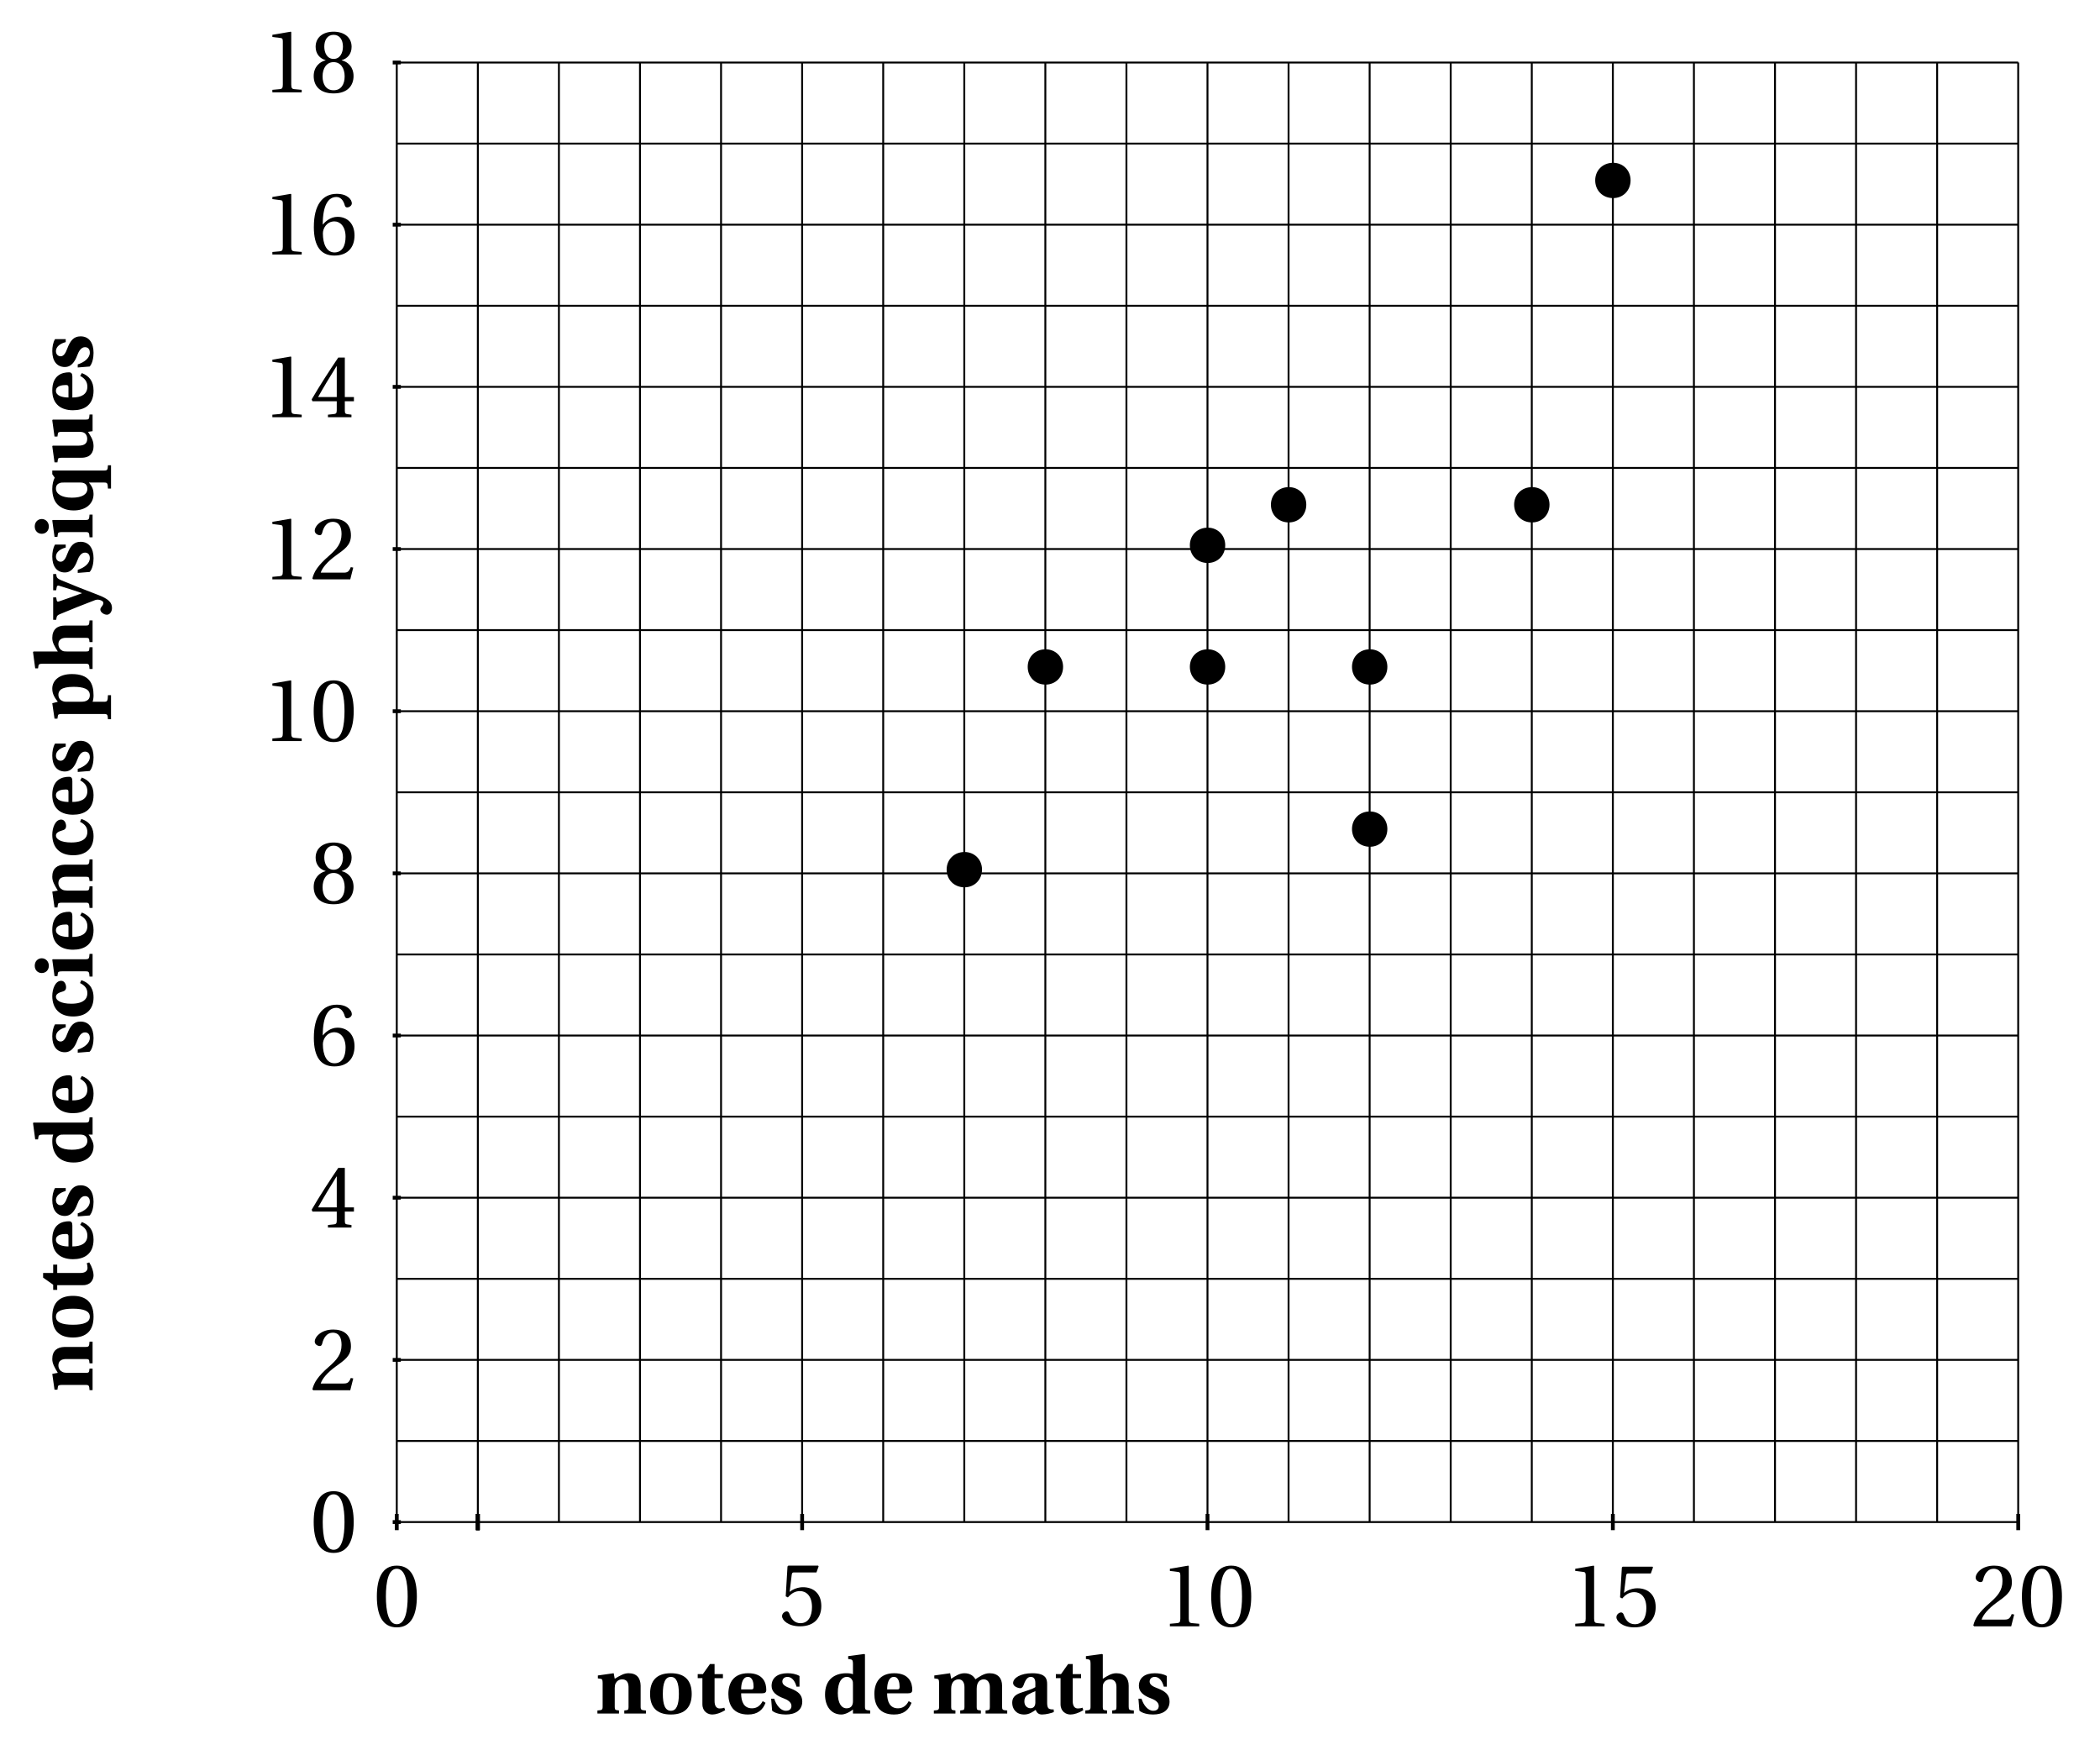 <svg xmlns="http://www.w3.org/2000/svg" xmlns:xlink="http://www.w3.org/1999/xlink" width="439.683pt" height="366.267pt" viewBox="0 0 439.683 366.267"><defs><path id="a" d="M.781-6.25C.781-2.5 1.875.219 4.953.219S9.156-2.5 9.156-6.25c0-3.734-1.125-6.453-4.203-6.453S.781-9.984.781-6.25m1.891 0c0-3.031.516-5.797 2.281-5.797 1.766 0 2.281 2.766 2.281 5.797 0 3.047-.516 5.812-2.281 5.812-1.766 0-2.281-2.766-2.281-5.812m0 0"/><path id="b" d="M.75-1.906c0 .859 1.312 2.125 3.75 2.125 3.078 0 4.469-1.875 4.469-4.234 0-2.625-1.625-3.953-3.859-3.953-1.031 0-2.141.438-2.75.969l-.016-.016.422-3.5c.062-.484.172-.547.531-.547h4.656l.453-1.266-.094-.156h-6.25l-.172.172-.375 6.25.453.234C2.75-6.719 3.5-7.156 4.516-7.156c1.188 0 2.5.875 2.5 3.344 0 1.922-.766 3.375-2.406 3.375-1.312 0-1.969-.938-2.344-2.016-.094-.266-.281-.453-.531-.453-.375 0-.984.375-.984 1m0 0"/><path id="c" d="M2.031 0h6.141v-.531l-1.562-.141c-.406-.047-.625-.188-.625-.922v-11.016l-.094-.094-3.859.656v.453l1.75.219c.312.031.438.172.438.719v9.062c0 .359-.047.578-.156.719-.109.141-.266.172-.469.203l-1.562.141Zm0 0"/><path id="d" d="M.5-.172.703 0H8.438l.625-2.469-.516-.094c-.391 1.016-.766 1.156-1.531 1.156H2.25c.297-.984 1.406-2.312 3.141-3.562 1.797-1.312 3.188-2.156 3.188-4.234 0-2.609-1.734-3.5-3.703-3.5-2.562 0-3.875 1.547-3.875 2.516 0 .641.703.938 1.031.938.328 0 .453-.203.531-.516.297-1.281 1.031-2.281 2.188-2.281 1.438 0 1.859 1.188 1.859 2.562 0 2-1.016 3.141-2.656 4.578C1.656-2.906.859-1.625.5-.172m0 0"/><path id="e" d="m.359-3.734.156.391h5.094v1.906c0 .641-.203.734-.656.781l-1.188.125V0H8.688v-.531l-.828-.109c-.438-.062-.562-.156-.562-.797v-1.906h1.906v-.875H7.297v-8.266h-1.375c-1.75 2.578-3.859 5.828-5.562 8.75m1.344-.484c1.125-2.031 2.438-4.188 3.859-6.469h.047v6.469Zm0 0"/><path id="f" d="M.812-5.766c0 4.031 1.469 5.984 4.281 5.984C7.859.219 9.328-1.453 9.328-4c0-2.531-1.547-3.891-3.562-3.891-1.469 0-2.562.984-3.062 1.609h-.031c.016-4.125 1.188-5.766 2.875-5.766.859 0 1.469.703 1.75 1.781.062.219.203.406.484.406.406 0 .984-.344.984-.859 0-.766-.906-1.984-3.156-1.984-2.969 0-4.797 2.281-4.797 6.938m1.891 1.344c0-1.125.859-2.516 2.422-2.516 1.188 0 2.328 1.062 2.328 3.219 0 1.969-.75 3.281-2.328 3.281-1.625 0-2.422-1.734-2.422-3.984m0 0"/><path id="g" d="M.781-3.406c0 1.891 1.141 3.625 4.172 3.625 3.016 0 4.172-1.734 4.172-3.625 0-1.906-1.188-3-2.469-3.297V-6.75c1.141-.297 2.062-1.25 2.062-2.781 0-2.031-1.625-3.172-3.766-3.172-2.156 0-3.766 1.141-3.766 3.172C1.188-8 2.141-7.047 3.266-6.75v.047C2.016-6.406.781-5.312.781-3.406m1.859.062c0-1.703.828-2.984 2.312-2.984 1.484 0 2.312 1.281 2.312 2.984 0 1.656-.734 2.906-2.312 2.906-1.578 0-2.312-1.25-2.312-2.906M3-9.562c0-1.438.688-2.484 1.953-2.484 1.266 0 1.953 1.047 1.953 2.484C6.906-8.297 6.312-7 4.953-7 3.594-7 3-8.297 3-9.562m0 0"/><path id="h" d="M0-.531v-4.516h-.641l-.047.328c-.031.359-.078.562-.641.562h-4c-.375 0-.75-.062-.984-.188-.438-.219-.844-.672-.844-1.359 0-.859.531-1.312 1.531-1.344h4.297c.562 0 .609.172.641.531l.047.359H0v-4.531h-.641c-.062.969-.125 1.109-.828 1.109h-4.375c-1.578.031-2.594.797-2.594 2.531 0 .984.5 1.781 1.156 2.891l-1.156.219.469 3.312h.609l.094-.594c.031-.266.156-.406.844-.406h4.953c.703 0 .766.125.828 1.094Zm0 0"/><path id="i" d="M-4.109-.656c2.672 0 4.312-1.297 4.312-4.359 0-3.047-1.641-4.359-4.312-4.359-2.688 0-4.328 1.312-4.328 4.359 0 3.062 1.641 4.359 4.328 4.359m0-2.672c-2.266 0-3.562-.484-3.562-1.688 0-1.188 1.297-1.672 3.562-1.672 2.25 0 3.531.484 3.531 1.672 0 1.203-1.281 1.688-3.531 1.688m0 0"/><path id="j" d="M-7.406-.625v-.984h5.438c1.547 0 2.172-1.125 2.172-2.078 0-.703-.312-1.734-.906-2.688l-.531.188c.109.234.172.562.172.953 0 .641-.469 1.078-1.547 1.078h-4.797v-1.75H-8.25v1.75h-2.109v.969L-8.25-1.703V-.625Zm0 0"/><path id="k" d="M-4.109-.656c2.281 0 4.312-1 4.312-4.125 0-2-.969-3.094-2.453-3.656l-.344.594c.969.516 1.5 1.219 1.5 2.25 0 1.672-1.375 2.266-3.141 2.266V-7.688c0-.609-.172-.906-.703-.906-1.375 0-3.5.547-3.5 3.781 0 3.016 1.969 4.156 4.328 4.156m-.938-2.672c-1.219 0-2.625-.328-2.625-1.406 0-1.031 1.281-1.203 2.078-1.203.453 0 .547.125.547.516Zm0 0"/><path id="l" d="m-3.109-.734 2.5-.203c.594-.641.812-1.906.812-2.859C.203-5.844-.703-7.25-2.516-7.25c-1.453 0-2.156.938-2.75 2.469-.359.984-.75 1.703-1.422 1.703-.516 0-.984-.375-.984-1.078 0-.859.781-1.562 2.047-1.891v-.625h-2.234c-.422.703-.578 1.641-.578 2.516 0 2.062.953 3.328 2.656 3.328 1.234 0 2.031-.984 2.578-2.469.312-.859.812-1.688 1.609-1.688.641 0 1.016.422 1.016 1.156 0 1.109-1.156 2.016-2.531 2.453Zm0 0"/><path id="m" d="M-3.969-.656c2.453 0 4.172-1.281 4.172-3.406 0-.625-.328-1.516-1.047-2.438H0v-3.609h-.641c-.062.969-.125 1.094-.828 1.094h-10.891l-.109.109.453 3.406h.594l.094-.578c.062-.266.203-.422.875-.422h2.219c-.156.375-.203.859-.203 1.438 0 1.25.375 2.375 1.078 3.141C-6.625-1.125-5.5-.656-3.969-.656m-.344-2.672c-2.469 0-3.359-.938-3.359-1.875 0-.641.344-.984.672-1.141.25-.172.609-.156.969-.156h3.469c.688 0 1.469.25 1.469 1.328 0 1.094-1.078 1.844-3.219 1.844m0 0"/><path id="n" d="M-4.062-.656C-1.219-.656.203-2.25.203-4.641c0-1.391-.469-2.938-2.562-3.609l-.266.594C-1.484-7.078-1.094-6.422-1.094-5.5c0 1.094-.734 2.172-3.359 2.172-2.25 0-3.219-.734-3.219-1.438 0-.578.531-.875 1.531-1.156.391-.125.594-.391.594-.828 0-.578-.297-1.375-1.031-1.375-1.203 0-1.859 1.656-1.859 3.188 0 1.312.391 2.391 1.125 3.125.688.703 1.781 1.156 3.25 1.156m0 0"/><path id="o" d="M-10.641-1.266c.797 0 1.484-.578 1.484-1.531 0-.922-.688-1.562-1.484-1.562-.797 0-1.469.609-1.469 1.562 0 .953.672 1.531 1.469 1.531M0-.531v-4.75h-.641c-.062.969-.125 1.125-.828 1.125h-6.875l-.094.094.469 3.438h.609l.094-.594c.031-.266.156-.406.844-.406h4.953c.703 0 .766.125.828 1.094Zm0 0"/><path id="p" d="M3.219-.406h.641V-5.438h-.641c-.047 1.234-.125 1.375-.828 1.375H0c.125-.281.203-.844.203-1.312 0-2.484-.859-4.484-4.547-4.484-2.797 0-4.094 1.469-4.094 3.047 0 1.172.531 1.922 1.156 2.75L-8.438-3.75l.469 3.219h.609l.094-.578C-7.234-1.375-7.109-1.5-6.422-1.5h8.812c.703 0 .781.125.828 1.094M-2.562-4.062h-2.641c-.359 0-.703 0-.938-.094-.625-.203-1.016-.672-1.016-1.375 0-.781.453-1.656 3.172-1.656 2.094 0 3.406.453 3.406 1.75 0 .734-.391 1.141-1.125 1.312-.25.047-.531.062-.859.062m0 0"/><path id="q" d="M0-.406v-4.547h-.641l-.047.375c-.031.359-.078.516-.641.516h-4c-.375 0-.75-.016-.984-.141-.438-.219-.844-.703-.844-1.391 0-.859.578-1.328 1.578-1.328h4.25c.562 0 .609.172.641.531l.047.359H0v-4.531h-.641c-.062.969-.125 1.078-.828 1.078h-4.359c-1.578 0-2.609.828-2.609 2.594 0 1 .5 1.781 1.156 2.828h-5.078l-.109.141.453 3.391h.594l.094-.578c.062-.266.203-.391.875-.391h8.984c.703 0 .766.125.828 1.094Zm0 0"/><path id="r" d="m-7.625.094.109-.562c.062-.25.219-.438.688-.625C-4.484-2.078-2-3.062.328-3.953c.328-.156.766-.219 1.109-.125.391.109.812.266.812.672 0 .188-.078.422-.25.609-.234.328-.375.469-.375.75C1.625-1.5 2.359-.969 3-.969c.672 0 1.062-.734 1.062-1.375C4.062-3.5 3.422-4.266 1-5.172c-2.609-.984-5.078-1.984-7.469-2.969-.719-.297-1.047-.516-1.094-.984l-.062-.359h-.625v3.406h.625l.125-.703c.047-.234.188-.344.5-.25C-5.406-6.562-3.828-6.016-2.25-5.5v.047c-1.547.547-3.125 1.156-4.688 1.672-.344.125-.516.094-.562-.172l-.125-.641h-.625v4.688Zm0 0"/><path id="s" d="M-3.953-.656C-1.5-.656.203-1.984.203-4.094c0-.797-.219-1.531-.984-2.406h3.172c.703 0 .781.125.828 1.266h.641v-4.875h-.641c-.047.969-.125 1.094-.828 1.094H-8.438V-8.25l.516.734c-.312.578-.516 1.391-.516 2.359 0 1.328.375 2.516 1.078 3.234.734.734 1.812 1.266 3.406 1.266m-.359-2.672c-2.266 0-3.359-.859-3.359-1.906 0-.688.359-1.031.891-1.188C-6.562-6.5-6.266-6.5-5.938-6.5h3.375c.688 0 1.469.234 1.469 1.344 0 1.094-1.078 1.828-3.219 1.828m0 0"/><path id="t" d="m-7.359-.5.094-.594c.031-.266.156-.375.844-.375h4.094c1.969 0 2.531-1.219 2.531-2.438 0-1.422-.781-2.297-1.156-2.984L0-7.031v-3.484h-.641c-.062.969-.125 1.062-.828 1.062h-6.875l-.094.156.469 3.391h.609L-7.266-6.5c.031-.266.156-.391.844-.391h3.562c.281 0 .688.016.938.125.406.156.797.609.797 1.344C-1.125-4.531-1.641-4-2.953-4h-5.391l-.094.125.469 3.375Zm0 0"/><path id="u" d="M.531 0h4.516v-.641L4.719-.688c-.359-.031-.562-.078-.562-.641v-4c0-.375.062-.75.188-.984.219-.438.672-.844 1.359-.844.859 0 1.312.531 1.344 1.531v4.297c0 .562-.172.609-.531.641l-.359.047V0h4.531v-.641c-.969-.062-1.109-.125-1.109-.828v-4.375C9.547-7.422 8.781-8.438 7.047-8.438c-.984 0-1.781.5-2.891 1.156L3.938-8.438.625-7.969v.609l.594.094c.266.031.406.156.406.844v4.953c0 .703-.125.766-1.094.828Zm0 0"/><path id="v" d="M.656-4.109c0 2.672 1.297 4.312 4.359 4.312C8.062.203 9.375-1.438 9.375-4.109c0-2.688-1.312-4.328-4.359-4.328-3.062 0-4.359 1.641-4.359 4.328m2.672 0c0-2.266.484-3.562 1.688-3.562 1.188 0 1.672 1.297 1.672 3.562 0 2.25-.484 3.531-1.672 3.531-1.203 0-1.688-1.281-1.688-3.531m0 0"/><path id="w" d="M.625-7.406h.984v5.438c0 1.547 1.125 2.172 2.078 2.172.703 0 1.734-.312 2.688-.906l-.188-.531c-.234.109-.562.172-.953.172-.641 0-1.078-.469-1.078-1.547v-4.797h1.75V-8.25h-1.75v-2.109H3.188L1.703-8.25H.625Zm0 0"/><path id="x" d="M.656-4.109c0 2.281 1 4.312 4.125 4.312 2 0 3.094-.969 3.656-2.453l-.594-.344c-.516.969-1.219 1.5-2.25 1.5-1.672 0-2.266-1.375-2.266-3.141H7.688c.609 0 .906-.172.906-.703 0-1.375-.547-3.5-3.781-3.5-3.016 0-4.156 1.969-4.156 4.328m2.672-.938c0-1.219.328-2.625 1.406-2.625 1.031 0 1.203 1.281 1.203 2.078 0 .453-.125.547-.516.547Zm0 0"/><path id="y" d="m.734-3.109.203 2.5c.641.594 1.906.812 2.859.812C5.844.203 7.25-.703 7.25-2.516c0-1.453-.938-2.156-2.469-2.75-.984-.359-1.703-.75-1.703-1.422 0-.516.375-.984 1.078-.984.859 0 1.562.781 1.891 2.047h.625v-2.234c-.703-.422-1.641-.578-2.516-.578-2.062 0-3.328.953-3.328 2.656 0 1.234.984 2.031 2.469 2.578.859.312 1.688.812 1.688 1.609 0 .641-.422 1.016-1.156 1.016-1.109 0-2.016-1.156-2.453-2.531Zm0 0"/><path id="z" d="M.656-3.969C.656-1.516 1.938.203 4.062.203c.625 0 1.516-.328 2.438-1.047V0h3.609v-.641c-.969-.062-1.094-.125-1.094-.828v-10.891l-.109-.109L5.5-12.016v.594l.578.094c.266.062.422.203.422.875v2.219c-.375-.156-.859-.203-1.438-.203-1.25 0-2.375.375-3.141 1.078C1.125-6.625.656-5.5.656-3.969m2.672-.344c0-2.469.938-3.359 1.875-3.359.641 0 .984.344 1.141.672.172.25.156.609.156.969v3.469c0 .688-.25 1.469-1.328 1.469-1.094 0-1.844-1.078-1.844-3.219m0 0"/><path id="A" d="M.531 0h4.516v-.641L4.719-.688c-.359-.031-.562-.078-.562-.641v-3.875c0-1.469.828-1.953 1.562-1.953.828 0 1.219.703 1.219 1.625v4.203c0 .562-.188.609-.547.641l-.344.047V0H10.375v-.641l-.344-.047C9.672-.719 9.5-.766 9.5-1.328v-3.875c0-1.469.75-1.953 1.484-1.953.828 0 1.266.703 1.266 1.625v4.203c0 .562-.172.609-.531.641l-.359.047V0h4.531v-.641c-.969-.062-1.078-.125-1.078-.828v-4.359c0-1.562-.859-2.609-2.641-2.609-1.172 0-2.219.797-2.938 1.266-.344-.609-1.016-1.266-2.281-1.266-1.078 0-1.875.562-2.797 1.156L3.938-8.438.625-7.969v.609l.594.094c.266.031.406.156.406.844v4.953c0 .703-.125.766-1.094.828Zm0 0"/><path id="B" d="M.812-2.25c0 1.25.797 2.453 2.5 2.453 1.078 0 1.828-.578 2.406-.969C5.938-.25 6.25.203 7.047.203c.875 0 1.922-.297 2.469-.5L9.5-.859c-.219.016-.594 0-.844-.094-.219-.062-.531-.266-.531-1.25v-3.875c0-1.062-.141-2.359-3.109-2.359C2.547-8.438 1-7.453 1-6.375c0 .734 1.078 1.062 1.5 1.062.375 0 .562-.266.719-.688.469-1.422 1.016-1.672 1.484-1.672.484 0 .953.281.953 1.25v.891c-.594.422-1.984.812-3.078 1.188C1.25-3.875.812-3.219.812-2.25m2.547-.266c0-.797.297-1.188.797-1.469.516-.297 1.078-.531 1.5-.703V-2.25c-.031.906-.562 1.141-1.016 1.141-.672 0-1.281-.516-1.281-1.406m0 0"/><path id="C" d="M.406 0h4.547v-.641l-.375-.047c-.359-.031-.516-.078-.516-.641v-4c0-.375.016-.75.141-.984.219-.438.703-.844 1.391-.844.859 0 1.328.578 1.328 1.578v4.25c0 .562-.172.609-.531.641l-.359.047V0h4.531v-.641c-.969-.062-1.078-.125-1.078-.828v-4.359c0-1.578-.828-2.609-2.594-2.609-1 0-1.781.5-2.828 1.156v-5.078l-.141-.109-3.391.453v.594l.578.094c.266.062.391.203.391.875v8.984c0 .703-.125.766-1.094.828Zm0 0"/><path id="D" d="M1.688-5.266c0 2.141 1.578 3.719 3.75 3.719 2.078 0 3.656-1.578 3.656-3.719 0-2.094-1.578-3.672-3.656-3.672-2.172 0-3.75 1.578-3.75 3.672m0 0"/></defs><path fill="none" stroke="#000" stroke-miterlimit="10" stroke-width=".398" d="M83.074 318.625h339.484M83.074 301.648h339.484M83.074 284.676h339.484M83.074 267.703h339.484M83.074 250.727h339.484M83.074 233.754h339.484M83.074 216.777h339.484M83.074 199.805h339.484M83.074 182.828h339.484M83.074 165.855h339.484M83.074 148.883h339.484M83.074 131.906h339.484M83.074 114.934h339.484M83.074 97.957h339.484M83.074 80.984h339.484M83.074 64.012h339.484M83.074 47.035h339.484M83.074 30.062h339.484M83.074 13.094h339.484M83.074 318.625V13.086M100.047 318.625V13.086M117.023 318.625V13.086M133.996 318.625V13.086M150.969 318.625V13.086M167.945 318.625V13.086M184.918 318.625V13.086M201.895 318.625V13.086M218.867 318.625V13.086M235.844 318.625V13.086M252.816 318.625V13.086M269.789 318.625V13.086M286.766 318.625V13.086M303.738 318.625V13.086M320.715 318.625V13.086M337.688 318.625V13.086M354.66 318.625V13.086M371.637 318.625V13.086M388.609 318.625V13.086M405.586 318.625V13.086M422.555 318.625V13.086"/><path fill="none" stroke="#000" stroke-miterlimit="10" stroke-width=".795" d="M83.074 316.926v3.395"/><use xlink:href="#a" x="78.122" y="340.452"/><path fill="none" stroke="#000" stroke-miterlimit="10" stroke-width=".795" d="M100.047 316.926v3.395m0-3.395v3.395m0-3.395v3.395m0-3.395v3.395m67.898-3.395v3.395"/><use xlink:href="#b" x="162.992" y="340.233"/><path fill="none" stroke="#000" stroke-miterlimit="10" stroke-width=".795" d="M100.047 316.926v3.395m0-3.395v3.395m0-3.395v3.395m0-3.395v3.395m152.77-3.395v3.395"/><use xlink:href="#c" x="242.911" y="340.452"/><use xlink:href="#a" x="252.814" y="340.452"/><path fill="none" stroke="#000" stroke-miterlimit="10" stroke-width=".795" d="M100.047 316.926v3.395m0-3.395v3.395m0-3.395v3.395m0-3.395v3.395m237.641-3.395v3.395"/><use xlink:href="#c" x="327.781" y="340.452"/><use xlink:href="#b" x="337.684" y="340.452"/><path fill="none" stroke="#000" stroke-miterlimit="10" stroke-width=".795" d="M100.047 316.926v3.395m0-3.395v3.395m0-3.395v3.395m0-3.395v3.395m0-3.395v3.395m322.512-3.395v3.395"/><use xlink:href="#d" x="412.652" y="340.452"/><use xlink:href="#a" x="422.555" y="340.452"/><path fill="none" stroke="#000" stroke-miterlimit="10" stroke-width=".795" d="M83.922 318.625h-1.699"/><use xlink:href="#a" x="64.899" y="324.868"/><path fill="none" stroke="#000" stroke-miterlimit="10" stroke-width=".795" d="M83.922 284.676h-1.699"/><use xlink:href="#d" x="64.899" y="291.03"/><path fill="none" stroke="#000" stroke-miterlimit="10" stroke-width=".795" d="M83.922 250.727h-1.699"/><use xlink:href="#e" x="64.899" y="256.972"/><path fill="none" stroke="#000" stroke-miterlimit="10" stroke-width=".795" d="M83.922 216.777h-1.699"/><use xlink:href="#f" x="64.899" y="223.024"/><path fill="none" stroke="#000" stroke-miterlimit="10" stroke-width=".795" d="M83.922 182.828h-1.699"/><use xlink:href="#g" x="64.899" y="189.076"/><path fill="none" stroke="#000" stroke-miterlimit="10" stroke-width=".795" d="M83.922 148.883h-1.699"/><use xlink:href="#c" x="54.995" y="155.128"/><use xlink:href="#a" x="64.898" y="155.128"/><path fill="none" stroke="#000" stroke-miterlimit="10" stroke-width=".795" d="M83.922 114.934h-1.699"/><use xlink:href="#c" x="54.995" y="121.288"/><use xlink:href="#d" x="64.898" y="121.288"/><path fill="none" stroke="#000" stroke-miterlimit="10" stroke-width=".795" d="M83.922 80.984h-1.699"/><use xlink:href="#c" x="54.995" y="87.34"/><use xlink:href="#e" x="64.898" y="87.34"/><path fill="none" stroke="#000" stroke-miterlimit="10" stroke-width=".795" d="M83.922 47.035h-1.699"/><use xlink:href="#c" x="54.995" y="53.283"/><use xlink:href="#f" x="64.898" y="53.283"/><path fill="none" stroke="#000" stroke-miterlimit="10" stroke-width=".795" d="M83.922 13.086h-1.699"/><use xlink:href="#c" x="54.995" y="19.335"/><use xlink:href="#g" x="64.898" y="19.335"/><use xlink:href="#h" x="19.384" y="291.548"/><use xlink:href="#i" x="19.384" y="280.648"/><use xlink:href="#j" x="19.384" y="270.644"/><use xlink:href="#k" x="19.384" y="264.255"/><use xlink:href="#l" x="19.384" y="255.378"/><use xlink:href="#m" x="19.384" y="244.013"/><use xlink:href="#k" x="19.384" y="233.687"/><use xlink:href="#l" x="19.384" y="221.105"/><use xlink:href="#n" x="19.384" y="213.445"/><use xlink:href="#o" x="19.384" y="204.962"/><use xlink:href="#k" x="19.384" y="199.468"/><use xlink:href="#h" x="19.384" y="190.591"/><use xlink:href="#n" x="19.384" y="179.692"/><use xlink:href="#k" x="19.384" y="171.208"/><use xlink:href="#l" x="19.384" y="162.332"/><use xlink:href="#p" x="19.384" y="150.967"/><use xlink:href="#q" x="19.384" y="140.444"/><use xlink:href="#r" x="19.384" y="129.652"/><use xlink:href="#l" x="19.384" y="120.668"/><use xlink:href="#o" x="19.384" y="113.008"/><use xlink:href="#s" x="19.384" y="107.513"/><use xlink:href="#t" x="19.384" y="97.294"/><use xlink:href="#k" x="19.384" y="86.538"/><use xlink:href="#l" x="19.384" y="77.661"/><use xlink:href="#u" x="124.551" y="358.711"/><use xlink:href="#v" x="135.45" y="358.711"/><use xlink:href="#w" x="145.455" y="358.711"/><use xlink:href="#x" x="151.844" y="358.711"/><use xlink:href="#y" x="160.721" y="358.711"/><use xlink:href="#z" x="172.085" y="358.711"/><use xlink:href="#x" x="182.412" y="358.711"/><use xlink:href="#A" x="194.994" y="358.711"/><use xlink:href="#B" x="211.119" y="358.711"/><use xlink:href="#w" x="220.443" y="358.711"/><use xlink:href="#C" x="226.832" y="358.711"/><use xlink:href="#y" x="237.624" y="358.711"/><use xlink:href="#D" x="196.513" y="187.296"/><use xlink:href="#D" x="213.487" y="144.861"/><use xlink:href="#D" x="247.435" y="144.861"/><use xlink:href="#D" x="247.435" y="119.399"/><use xlink:href="#D" x="264.409" y="110.912"/><use xlink:href="#D" x="281.383" y="178.809"/><use xlink:href="#D" x="281.383" y="144.861"/><use xlink:href="#D" x="315.331" y="110.912"/><use xlink:href="#D" x="332.305" y="43.016"/></svg>